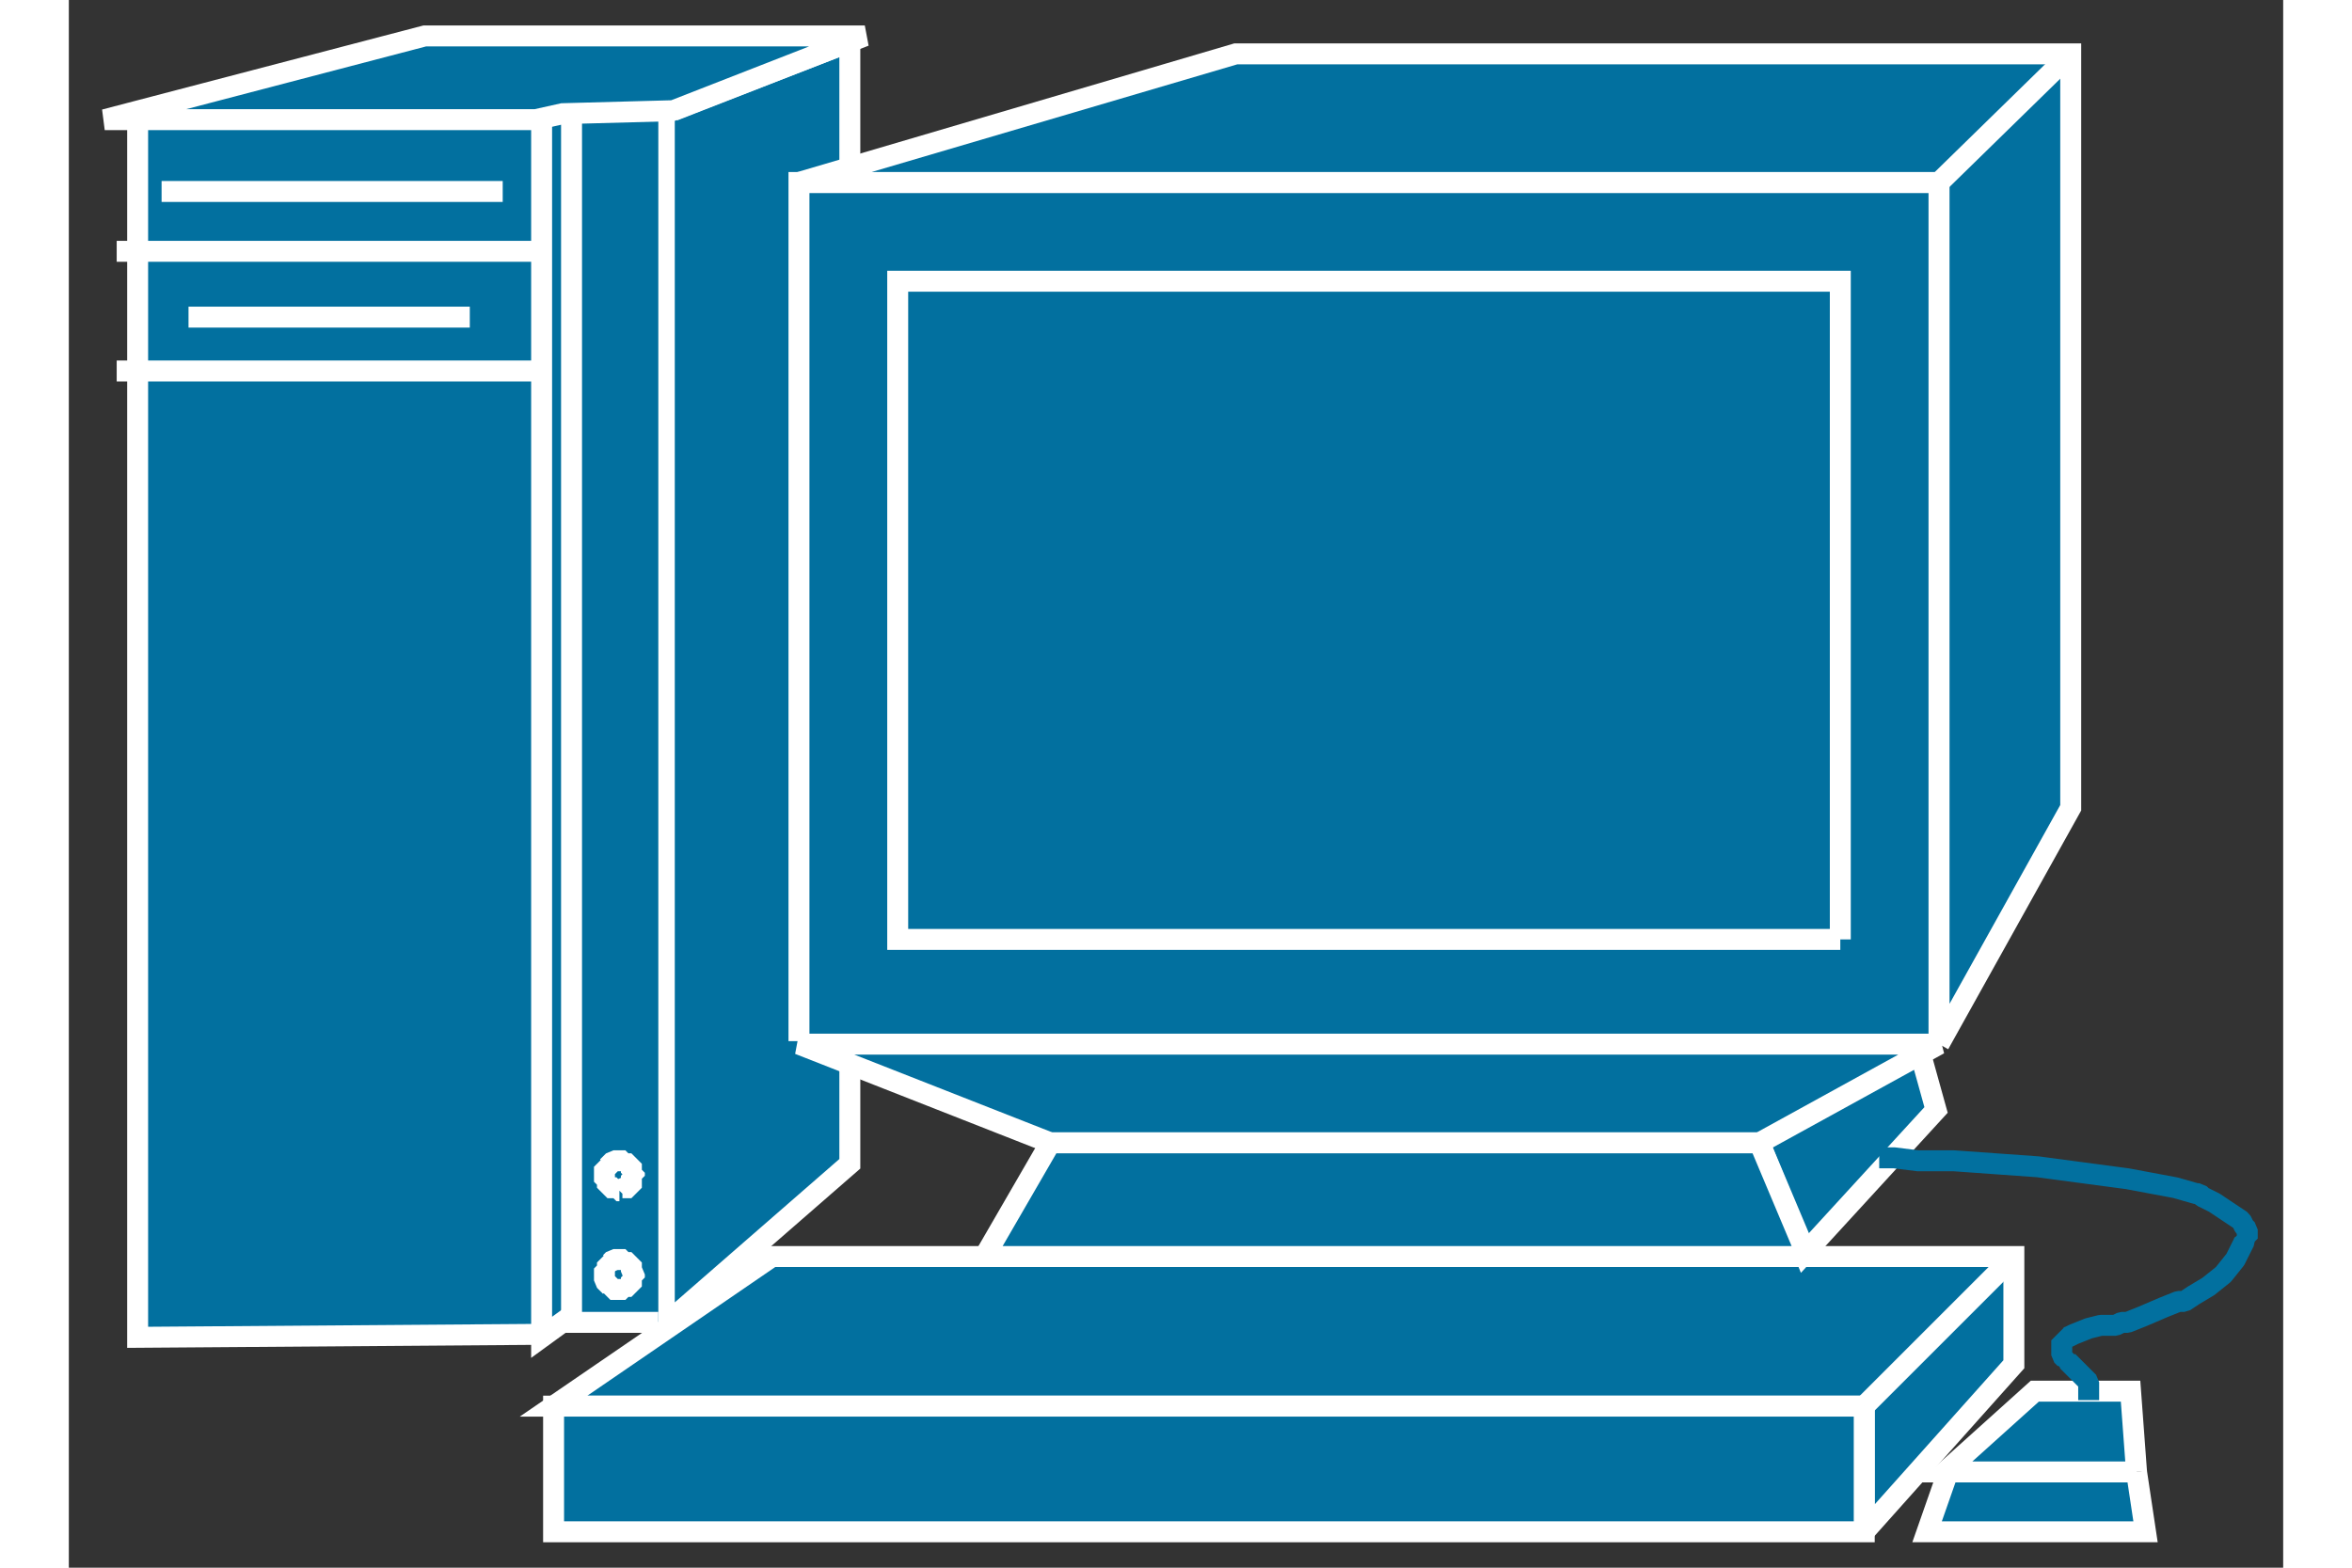 <?xml version="1.0" standalone="no"?>
<!DOCTYPE svg PUBLIC "-//W3C//DTD SVG 1.1//EN"
"http://www.w3.org/Graphics/SVG/1.1/DTD/svg11.dtd">
<!-- Creator: fig2dev Version 3.2 Patchlevel 5c -->
<!-- CreationDate: Fri Sep 14 10:46:32 2012 -->
<!-- Magnification: 1.000 -->
<svg xmlns="http://www.w3.org/2000/svg" width="0.6in" height="0.4in" viewBox="-11 12679 740 524">
<rect x="-11" y="12679" width="740" height="524" fill="#333333" stroke="none"/>
<g style="stroke-width:.025in; fill:none">
<!-- Line -->
<!--  polyline  -->
<polyline points="156,12718
12,12718
12,13126
147,13125
" style="stroke:#02709f;stroke-width:0;
stroke-linejoin:miter; stroke-linecap:butt;
fill:#02709f;
"/>
<!-- Line -->
<!--  polyline  -->
<polyline points="156,12718
12,12718
12,13126
147,13125
" style="stroke:#ffffff;stroke-width:7;
stroke-linejoin:miter; stroke-linecap:butt;
"/>
<!-- Line -->
<!--  polyline  -->
<polyline points="147,12718
147,13126
158,13118
158,12715
147,12718
" style="stroke:#02709f;stroke-width:0;
stroke-linejoin:miter; stroke-linecap:butt;
fill:#02709f;
"/>
<!-- Line -->
<!--  polyline  -->
<polyline points="147,12718
147,13126
158,13118
158,12715
147,12718
" style="stroke:#ffffff;stroke-width:7;
stroke-linejoin:miter; stroke-linecap:butt;
"/>
<!-- Line -->
<!--  polyline  -->
<polyline points="188,12717
188,13122
250,13068
250,12693
188,12717
" style="stroke:#02709f;stroke-width:0;
stroke-linejoin:miter; stroke-linecap:butt;
fill:#02709f;
"/>
<!-- Line -->
<!--  polyline  -->
<polyline points="188,12717
188,13122
250,13068
250,12693
188,12717
" style="stroke:#ffffff;stroke-width:7;
stroke-linejoin:miter; stroke-linecap:butt;
"/>
<!-- Line -->
<!--  polyline  -->
<polyline points="134,12743
20,12743
" style="stroke:#02709f;stroke-width:0;
stroke-linejoin:miter; stroke-linecap:butt;
fill:#02709f;
"/>
<!-- Line -->
<!--  polyline  -->
<polyline points="134,12743
20,12743
" style="stroke:#ffffff;stroke-width:7;
stroke-linejoin:miter; stroke-linecap:butt;
"/>
<!-- Line -->
<!--  polyline  -->
<polyline points="123,12785
29,12785
" style="stroke:#02709f;stroke-width:0;
stroke-linejoin:miter; stroke-linecap:butt;
fill:#02709f;
"/>
<!-- Line -->
<!--  polyline  -->
<polyline points="123,12785
29,12785
" style="stroke:#ffffff;stroke-width:7;
stroke-linejoin:miter; stroke-linecap:butt;
"/>
<!-- Line -->
<!--  polyline  -->
<polyline points="186,12716
157,12716
157,13121
186,13121
" style="stroke:#02709f;stroke-width:0;
stroke-linejoin:miter; stroke-linecap:butt;
fill:#02709f;
"/>
<!-- Line -->
<!--  polyline  -->
<polyline points="186,12716
157,12716
157,13121
186,13121
" style="stroke:#ffffff;stroke-width:7;
stroke-linejoin:miter; stroke-linecap:butt;
"/>
<!-- Line -->
<!--  polyline  -->
<polyline points="5,12763
148,12763
" style="stroke:#02709f;stroke-width:0;
stroke-linejoin:miter; stroke-linecap:butt;
fill:#02709f;
"/>
<!-- Line -->
<!--  polyline  -->
<polyline points="5,12763
148,12763
" style="stroke:#ffffff;stroke-width:7;
stroke-linejoin:miter; stroke-linecap:butt;
"/>
<!-- Line -->
<!--  polyline  -->
<polyline points="5,12803
148,12803
" style="stroke:#02709f;stroke-width:0;
stroke-linejoin:miter; stroke-linecap:butt;
fill:#02709f;
"/>
<!-- Line -->
<!--  polyline  -->
<polyline points="5,12803
148,12803
" style="stroke:#ffffff;stroke-width:7;
stroke-linejoin:miter; stroke-linecap:butt;
"/>
<!-- Line -->
<!--  spline  -->
<polyline points="173,13077
174,13076
175,13076
176,13076
177,13076
177,13075
177,13074
177,13073
177,13072
178,13072
178,13071
177,13071
177,13070
177,13069
177,13068
176,13068
175,13068
175,13067
174,13067
173,13067
172,13067
171,13067
170,13068
169,13069
168,13069
168,13070
168,13071
168,13072
168,13073
168,13074
169,13074
169,13075
169,13076
170,13076
171,13076
172,13076
172,13077
173,13077
" style="stroke:#02709f;stroke-width:0;
stroke-linejoin:bevel; stroke-linecap:butt;
fill:#02709f;
"/>
<!-- Line -->
<!--  spline  -->
<polyline points="173,13077
174,13076
175,13076
176,13076
177,13076
177,13075
177,13074
177,13073
177,13072
178,13072
178,13071
177,13071
177,13070
177,13069
177,13068
176,13068
175,13068
175,13067
174,13067
173,13067
172,13067
171,13067
170,13068
169,13069
168,13069
168,13070
168,13071
168,13072
168,13073
168,13074
169,13074
169,13075
169,13076
170,13076
171,13076
172,13076
172,13077
173,13077
" style="stroke:#ffffff;stroke-width:7;
stroke-linejoin:bevel; stroke-linecap:butt;
"/>
<!-- Line -->
<!--  spline  -->
<polyline points="173,13110
174,13110
175,13110
175,13109
176,13109
177,13109
177,13108
177,13107
177,13106
178,13106
178,13105
177,13104
177,13103
177,13102
177,13101
176,13101
175,13101
175,13100
174,13100
173,13100
172,13100
171,13100
170,13101
169,13101
169,13102
169,13103
168,13103
168,13104
168,13105
168,13106
168,13107
169,13108
170,13109
170,13110
171,13110
172,13110
173,13110
" style="stroke:#02709f;stroke-width:0;
stroke-linejoin:bevel; stroke-linecap:butt;
fill:#02709f;
"/>
<!-- Line -->
<!--  spline  -->
<polyline points="173,13110
174,13110
175,13110
175,13109
176,13109
177,13109
177,13108
177,13107
177,13106
178,13106
178,13105
177,13104
177,13103
177,13102
177,13101
176,13101
175,13101
175,13100
174,13100
173,13100
172,13100
171,13100
170,13101
169,13101
169,13102
169,13103
168,13103
168,13104
168,13105
168,13106
168,13107
169,13108
170,13109
170,13110
171,13110
172,13110
173,13110
" style="stroke:#ffffff;stroke-width:7;
stroke-linejoin:bevel; stroke-linecap:butt;
"/>
<!-- Line -->
<!--  polyline  -->
<polyline points="191,12716
255,12691
108,12691
1,12719
145,12719
154,12717
191,12716
" style="stroke:#02709f;stroke-width:0;
stroke-linejoin:miter; stroke-linecap:butt;
fill:#02709f;
"/>
<!-- Line -->
<!--  polyline  -->
<polyline points="191,12716
255,12691
108,12691
1,12719
145,12719
154,12717
191,12716
" style="stroke:#ffffff;stroke-width:7;
stroke-linejoin:miter; stroke-linecap:butt;
"/>
<!-- Line -->
<!--  polyline  -->
<polyline points="614,13028
233,13028
" style="stroke:#02709f;stroke-width:0;
stroke-linejoin:miter; stroke-linecap:butt;
fill:#02709f;
"/>
<!-- Line -->
<!--  polyline  -->
<polyline points="614,13028
233,13028
" style="stroke:#ffffff;stroke-width:7;
stroke-linejoin:miter; stroke-linecap:butt;
"/>
<!-- Line -->
<!--  polyline  -->
<polyline points="614,13027
614,12740
233,12740
233,13027
" style="stroke:#02709f;stroke-width:0;
stroke-linejoin:miter; stroke-linecap:butt;
fill:#02709f;
"/>
<!-- Line -->
<!--  polyline  -->
<polyline points="614,13027
614,12740
233,12740
233,13027
" style="stroke:#ffffff;stroke-width:7;
stroke-linejoin:miter; stroke-linecap:butt;
"/>
<!-- Line -->
<!--  polyline  -->
<polyline points="614,13028
658,12949
658,12697
379,12697
233,12740
614,12740
614,13028
" style="stroke:#02709f;stroke-width:0;
stroke-linejoin:miter; stroke-linecap:butt;
fill:#02709f;
"/>
<!-- Line -->
<!--  polyline  -->
<polyline points="614,13028
658,12949
658,12697
379,12697
233,12740
614,12740
614,13028
" style="stroke:#ffffff;stroke-width:7;
stroke-linejoin:miter; stroke-linecap:butt;
"/>
<!-- Line -->
<!--  polyline  -->
<polyline points="581,12993
581,12773
266,12773
266,12993
581,12993
" style="stroke:#02709f;stroke-width:0;
stroke-linejoin:miter; stroke-linecap:butt;
fill:#02709f;
"/>
<!-- Line -->
<!--  polyline  -->
<polyline points="581,12993
581,12773
266,12773
266,12993
581,12993
" style="stroke:#ffffff;stroke-width:7;
stroke-linejoin:miter; stroke-linecap:butt;
"/>
<!-- Line -->
<!--  polyline  -->
<polyline points="614,12740
658,12697
" style="stroke:#02709f;stroke-width:0;
stroke-linejoin:miter; stroke-linecap:butt;
fill:#02709f;
"/>
<!-- Line -->
<!--  polyline  -->
<polyline points="614,12740
658,12697
" style="stroke:#ffffff;stroke-width:7;
stroke-linejoin:miter; stroke-linecap:butt;
"/>
<!-- Line -->
<!--  polyline  -->
<polyline points="589,13191
589,13149
151,13149
224,13099
639,13099
639,13135
589,13191
" style="stroke:#02709f;stroke-width:0;
stroke-linejoin:miter; stroke-linecap:butt;
fill:#02709f;
"/>
<!-- Line -->
<!--  polyline  -->
<polyline points="589,13191
589,13149
151,13149
224,13099
639,13099
639,13135
589,13191
" style="stroke:#ffffff;stroke-width:7;
stroke-linejoin:miter; stroke-linecap:butt;
"/>
<!-- Line -->
<!--  polyline  -->
<polyline points="589,13149
589,13191
151,13191
151,13149
589,13149
" style="stroke:#02709f;stroke-width:0;
stroke-linejoin:miter; stroke-linecap:butt;
fill:#02709f;
"/>
<!-- Line -->
<!--  polyline  -->
<polyline points="589,13149
589,13191
151,13191
151,13149
589,13149
" style="stroke:#ffffff;stroke-width:7;
stroke-linejoin:miter; stroke-linecap:butt;
"/>
<!-- Line -->
<!--  polyline  -->
<polyline points="589,13149
639,13099
" style="stroke:#02709f;stroke-width:0;
stroke-linejoin:miter; stroke-linecap:butt;
fill:#02709f;
"/>
<!-- Line -->
<!--  polyline  -->
<polyline points="589,13149
639,13099
" style="stroke:#ffffff;stroke-width:7;
stroke-linejoin:miter; stroke-linecap:butt;
"/>
<!-- Line -->
<!--  polyline  -->
<polyline points="617,13171
610,13191
683,13191
680,13171
" style="stroke:#02709f;stroke-width:0;
stroke-linejoin:miter; stroke-linecap:butt;
fill:#02709f;
"/>
<!-- Line -->
<!--  polyline  -->
<polyline points="617,13171
610,13191
683,13191
680,13171
" style="stroke:#ffffff;stroke-width:7;
stroke-linejoin:miter; stroke-linecap:butt;
"/>
<!-- Line -->
<!--  polyline  -->
<polyline points="680,13171
678,13144
646,13144
616,13171
680,13171
" style="stroke:#02709f;stroke-width:0;
stroke-linejoin:miter; stroke-linecap:butt;
fill:#02709f;
"/>
<!-- Line -->
<!--  polyline  -->
<polyline points="680,13171
678,13144
646,13144
616,13171
680,13171
" style="stroke:#ffffff;stroke-width:7;
stroke-linejoin:miter; stroke-linecap:butt;
"/>
<!-- Line -->
<!--  polyline  -->
<polyline points="554,13061
569,13098
613,13050
608,13032
" style="stroke:#02709f;stroke-width:0;
stroke-linejoin:miter; stroke-linecap:butt;
fill:#02709f;
"/>
<!-- Line -->
<!--  polyline  -->
<polyline points="554,13061
569,13098
613,13050
608,13032
" style="stroke:#ffffff;stroke-width:7;
stroke-linejoin:miter; stroke-linecap:butt;
"/>
<!-- Line -->
<!--  polyline  -->
<polyline points="554,13061
614,13028
233,13028
317,13061
554,13061
" style="stroke:#02709f;stroke-width:0;
stroke-linejoin:miter; stroke-linecap:butt;
fill:#02709f;
"/>
<!-- Line -->
<!--  polyline  -->
<polyline points="554,13061
614,13028
233,13028
317,13061
554,13061
" style="stroke:#ffffff;stroke-width:7;
stroke-linejoin:miter; stroke-linecap:butt;
"/>
<!-- Line -->
<!--  polyline  -->
<polyline points="570,13099
554,13061
317,13061
295,13099
570,13099
" style="stroke:#02709f;stroke-width:0;
stroke-linejoin:miter; stroke-linecap:butt;
fill:#02709f;
"/>
<!-- Line -->
<!--  polyline  -->
<polyline points="570,13099
554,13061
317,13061
295,13099
570,13099
" style="stroke:#ffffff;stroke-width:7;
stroke-linejoin:miter; stroke-linecap:butt;
"/>
<!-- Line -->
<!--  spline  -->
<polyline points="664,13147
664,13145
664,13143
664,13141
663,13140
662,13139
661,13138
659,13136
657,13134
657,13133
656,13133
655,13132
655,13130
655,13129
655,13128
655,13127
656,13127
656,13126
657,13126
659,13125
664,13123
668,13122
673,13122
675,13121
676,13121
677,13121
682,13119
689,13116
694,13114
695,13114
696,13114
699,13112
704,13109
709,13105
713,13100
714,13098
715,13096
716,13094
716,13093
717,13093
717,13092
717,13091
717,13090
716,13089
715,13087
712,13085
706,13081
702,13079
701,13078
700,13078
693,13076
677,13073
662,13071
647,13069
633,13068
619,13067
607,13067
599,13066
595,13066
594,13066
" style="stroke:#02709f;stroke-width:7;
stroke-linejoin:bevel; stroke-linecap:butt;
"/>
</g>
</svg>
